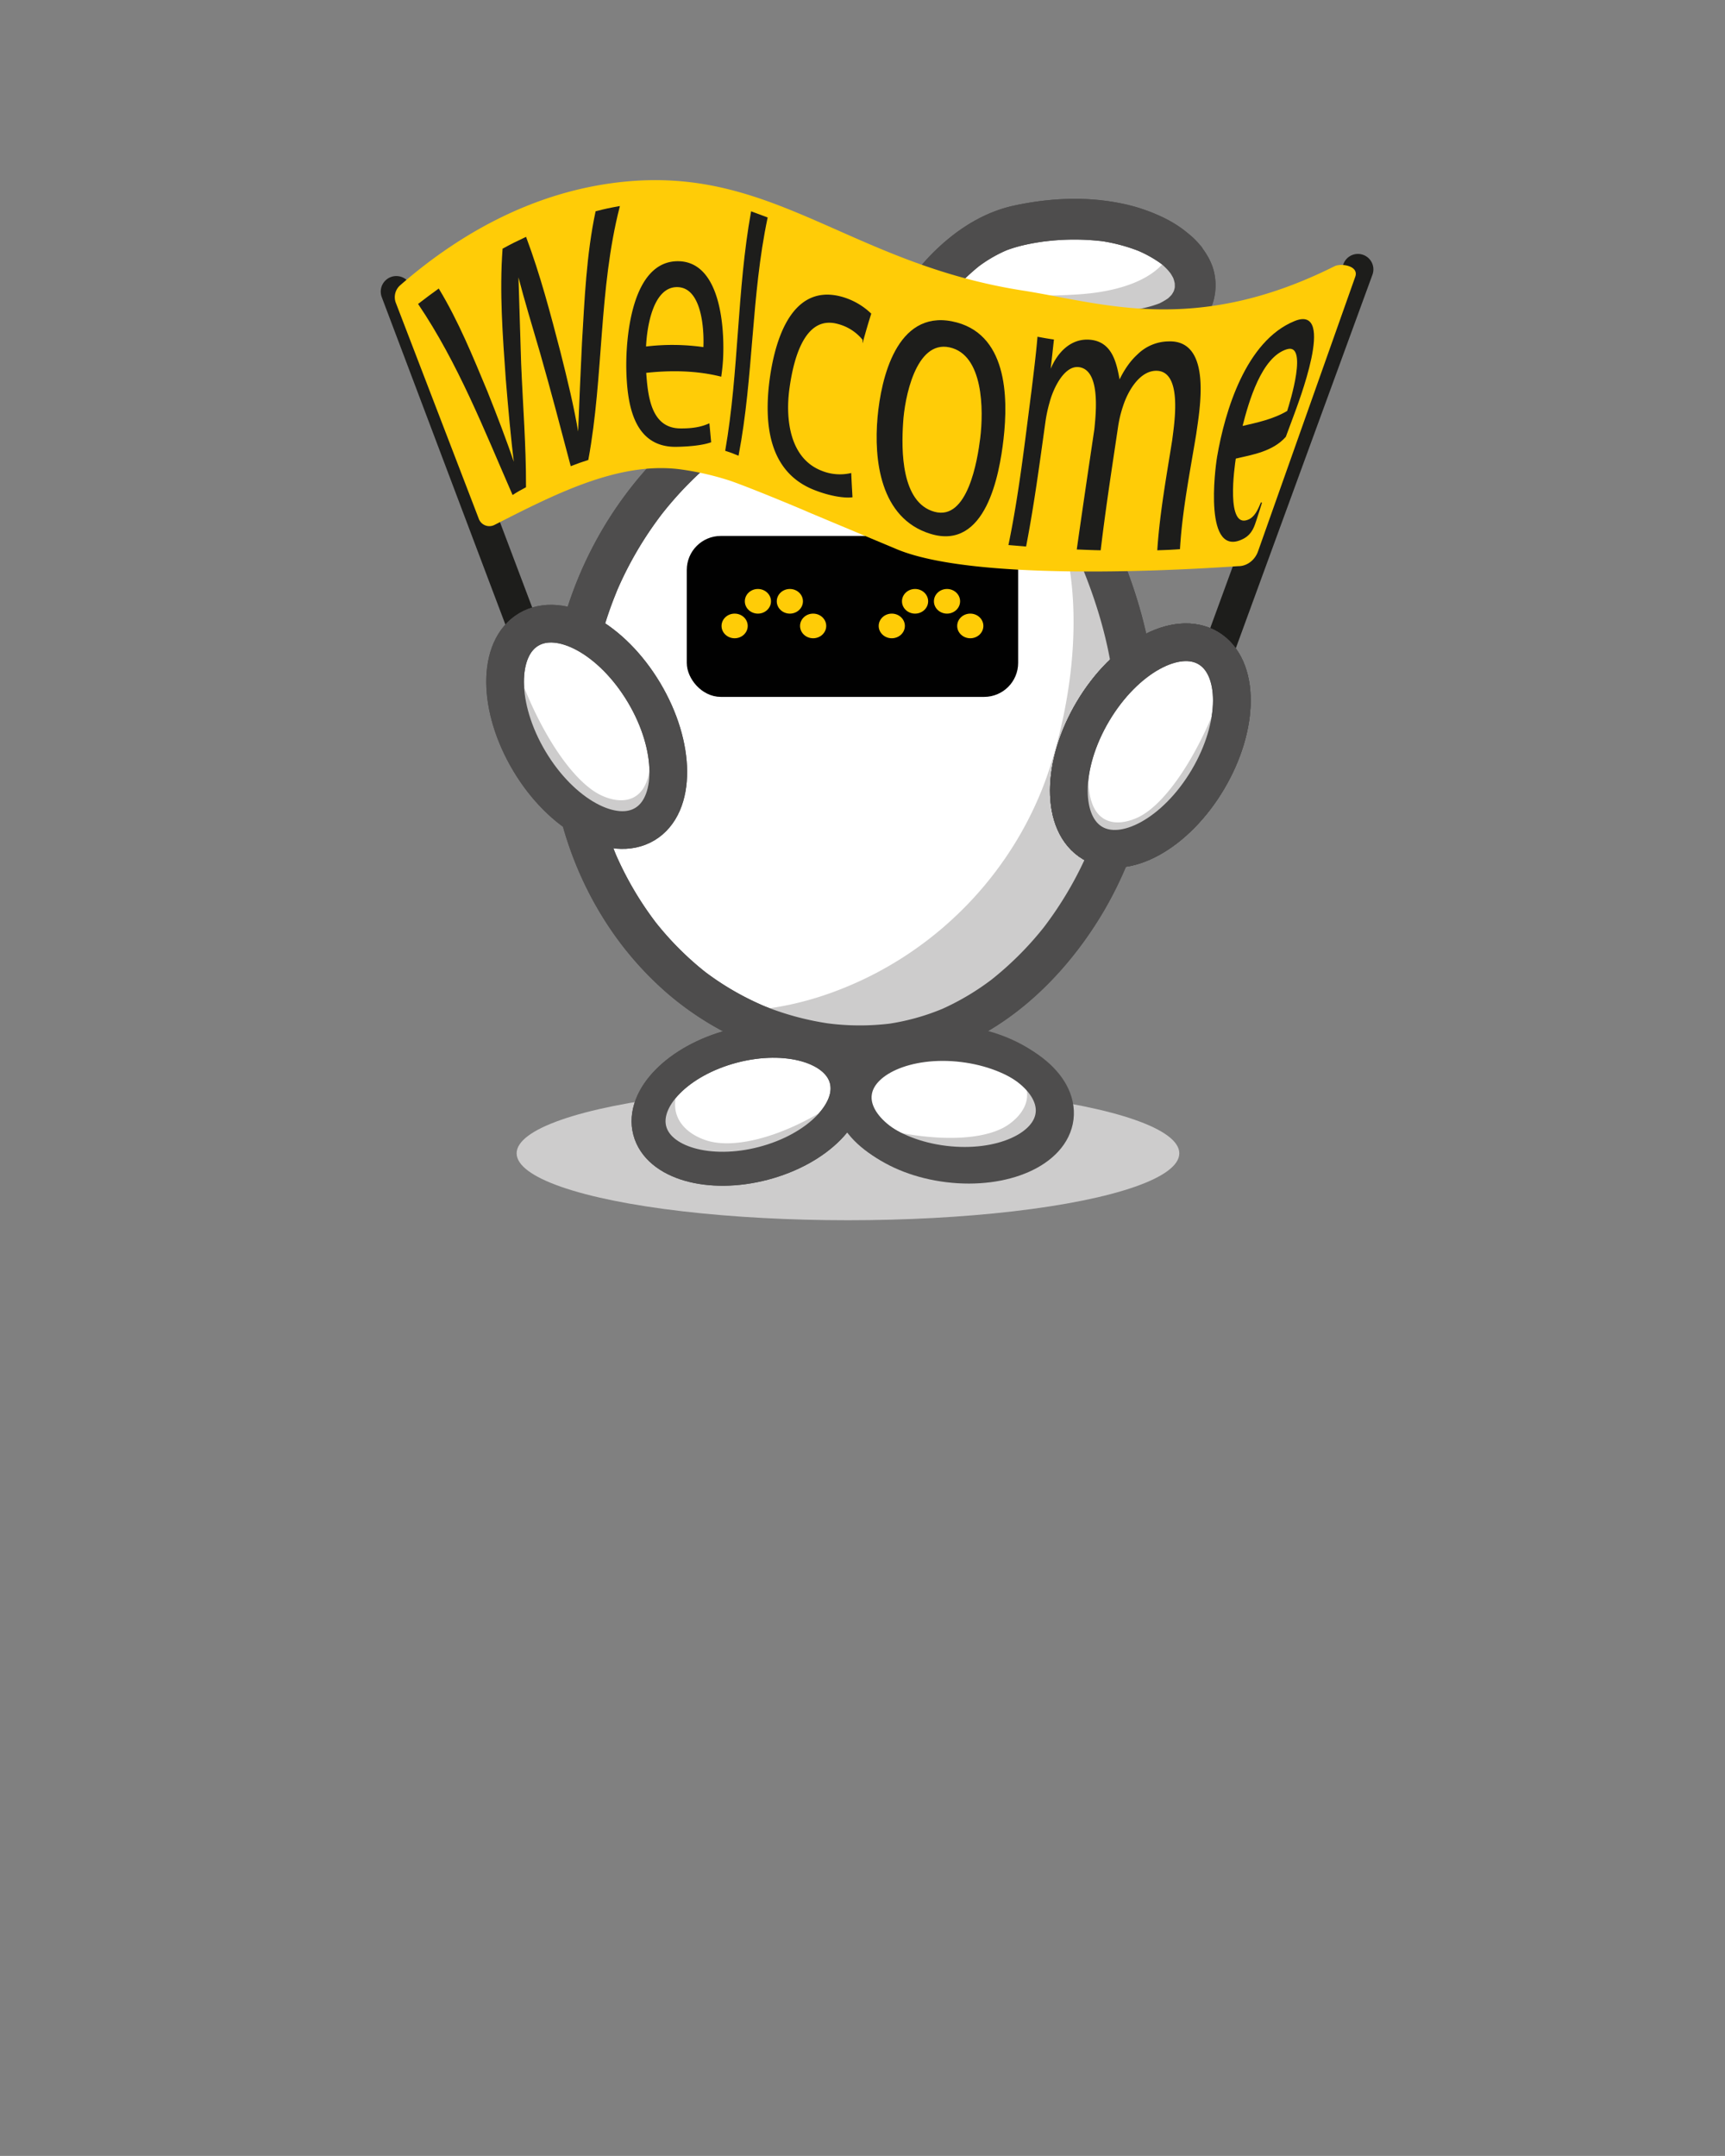 <svg xmlns="http://www.w3.org/2000/svg" viewBox="0 0 1133.9 1417.3"><rect x="0" y="0" width="1133.9" height="1417.3" fill="#808080" stroke="none"/><defs><style>.a{fill:#cdcccc;}.b,.e,.l{fill:#fff;}.b,.c,.d,.l,.m{stroke:#4e4d4d;}.b,.c,.d,.g,.i,.j,.k,.l,.m{stroke-miterlimit:10;}.b,.d{stroke-width:22.33px;}.c,.d,.i,.j,.m{fill:none;}.c{stroke-width:22.33px;}.f{fill:#4e4d4d;}.g{fill:#010101;stroke:#010101;stroke-width:8.93px;}.h{fill:#ffcc07;}.i,.j,.k{stroke:#1d1d1b;}.i,.j{stroke-linecap:round;}.i{stroke-width:20.35px;}.j{stroke-width:20.46px;}.k{fill:#1d1d1b;stroke-width:0.71px;}.l,.m{stroke-width:24.78px;}</style></defs><ellipse class="a" cx="557.4" cy="758.2" rx="217.8" ry="44"/><ellipse class="b" cx="492" cy="726" rx="66.8" ry="39.8" transform="translate(-168.4 148.9) rotate(-14.7)"/><path class="a" d="M435.8,751.5c-2.8-14.6,2-36.7,20.5-55.9v-.2A136.6,136.6,0,0,1,475,679.5l-3.8,3.3c-10.7,9.8-19.8,20.9-24.4,30.9h0c-8.7,18.7,2.5,31.1,17.5,36s39,.3,64.4-12.6a168.6,168.6,0,0,0,25.4-15.8,154.9,154.9,0,0,1-42,36.1c-13.6,7.7-26.7,11.7-37.7,13.1C452.9,773.2,438.6,766.1,435.8,751.5Z"/><ellipse class="c" cx="492" cy="726" rx="66.8" ry="39.8" transform="translate(-168.4 148.9) rotate(-14.7)"/><ellipse class="b" cx="628.6" cy="727.1" rx="39.8" ry="66.8" transform="translate(-169.1 1263.3) rotate(-83.1)"/><path class="a" d="M689.9,733.1c-2.4-13.7-14.5-31.8-38.4-43.7h-.1a152,152,0,0,0-22.8-8.9l4.7,1.9c13.3,5.6,25.7,12.9,33.4,20.4h0c14.6,14.1,8.4,28.1-3.9,36.6s-36.1,10.9-64.2,6.5a191.1,191.1,0,0,1-29.1-6.9A167.3,167.3,0,0,0,621,759.2c15.4,3.1,28.9,3,39.6,1.2C681.5,756.9,692.4,746.7,689.9,733.1Z"/><ellipse class="d" cx="625.8" cy="725.3" rx="39.8" ry="66.8" transform="translate(-169.7 1259) rotate(-83.1)"/><path class="e" d="M623.5,256.7c-32.9-11.4-69.9-9.7-102.4,1.4s-60.4,31.4-82.9,55.6c-55,59.1-76.7,143.6-56.7,220.8,12,46.3,39.1,90.5,80.2,119.7s97,41.6,145.6,27.5c36.3-10.5,66.3-34.7,88.6-63.1,43.7-55.4,60.4-128.5,45-196.7s-55.4-143.5-117-164.8"/><path class="f" d="M627,243.8c-47.2-16.2-100.2-7.6-143.1,16.5-38.6,21.8-70.6,55.8-91.8,94.6a255.2,255.2,0,0,0-31.3,124.8c.5,43.1,12.5,86.3,35.2,123a217.1,217.1,0,0,0,42.2,49.9A199.6,199.6,0,0,0,498,688.3a188.2,188.2,0,0,0,65.5,12.6,169.7,169.7,0,0,0,34.1-3.1,163.1,163.1,0,0,0,33.3-10.5c40.5-17.5,73.1-51.4,95.1-89.1a252.1,252.1,0,0,0,33.9-128.9c-.6-42.4-12.9-84.5-31-122.6-16.9-35.6-41.6-69.7-75.7-90.5a134.5,134.5,0,0,0-25.8-12c-6.6-2.3-14.9,2.6-16.5,9.3s2.3,14,9.4,16.5q3.5,1.2,6.9,2.7l-3.2-1.4a127.6,127.6,0,0,1,28,16.6l-2.7-2.1a172.1,172.1,0,0,1,30.5,31l-2.1-2.7a261.6,261.6,0,0,1,33.8,59l-1.4-3.2c10.1,24,17.9,49.5,21.4,75.4l-.5-3.5a233.3,233.3,0,0,1,0,61.9l.5-3.5a243.1,243.1,0,0,1-16.7,61l1.3-3.2a239,239,0,0,1-30.4,52.2l2.1-2.7a213,213,0,0,1-36.9,37.2l2.7-2.1a166.8,166.8,0,0,1-36.8,21.8L620,663a149.9,149.9,0,0,1-37.6,10.3l3.6-.5a163.7,163.7,0,0,1-43.1-.2l3.6.5a186.9,186.9,0,0,1-47.1-12.9l3.2,1.3a183.6,183.6,0,0,1-40.2-23.4l2.7,2.1a201.6,201.6,0,0,1-35.4-35.5l2.1,2.7a217.8,217.8,0,0,1-28.2-48.5l1.4,3.2A229.5,229.5,0,0,1,389.2,504l.4,3.5a239.8,239.8,0,0,1,.1-62.2l-.5,3.5a242,242,0,0,1,17-61.9l-1.4,3.2a237.3,237.3,0,0,1,31-53.1l-2.1,2.7a234.1,234.1,0,0,1,41.8-42l-2.7,2.1a199.8,199.8,0,0,1,43.7-25.7l-3.2,1.3a170.4,170.4,0,0,1,43.8-12l-3.6.4a164.2,164.2,0,0,1,42.6-.1l-3.6-.5a151.4,151.4,0,0,1,27.4,6.4c6.7,2.3,15-2.6,16.5-9.3s-2.2-14.1-9.4-16.5Z"/><path class="e" d="M779.1,170.3c-10-12.3-29.4-21.1-49.8-24.4s-41.5-1.8-60.5,2.5c-46.6,10.4-74.7,62.8-87.6,93.6l-1.6,1.7.3.3c20.4-14.9,51.7-34.3,78.4-33.5,20.2.5,40.1,4.8,60.3,6.5s42.1.1,55.6-9S789,182.7,779.1,170.3Z"/><path class="f" d="M788.6,160.9c-3.2-4-7.1-7.1-11.1-10.2a80.2,80.2,0,0,0-11.2-6.9,116.1,116.1,0,0,0-29.9-10.2c-23-4.6-46.7-3.4-69.6,1.5-17.3,3.7-32.7,12.6-45.9,24s-22.4,23.5-31,37a255.9,255.9,0,0,0-18.7,35.5l-2.9,6.8,3.4-5.9-1.5,1.7c-2.3,2.5-4.1,6-4,9.5l.5,3.5a14,14,0,0,0,3.5,6l.3.3,2.7,2.1a9.8,9.8,0,0,0,4.9,1.6c2.8.4,6.3.1,8.6-1.6a241.9,241.9,0,0,1,33.1-20.8q5.3-2.7,10.8-5.1l-3.2,1.4a96.7,96.7,0,0,1,24.5-7.1l-3.5.4a85.2,85.2,0,0,1,18.2-.1c7.1.5,14.3,1.4,21.4,2.3l-3.6-.4c21.1,2.8,42.5,6.5,63.9,3.8,10.5-1.3,20.9-3.6,30.3-9s17-14,19.4-24.6a38.6,38.6,0,0,0-.2-18.5c-1.7-6.4-5.1-11.9-9.2-17-2-2.5-6.5-4-9.5-4a13.7,13.7,0,0,0-9.5,4c-2.3,2.5-4.1,5.9-3.9,9.4l.5,3.6a12.6,12.6,0,0,0,3.4,5.9l.5.6-2.1-2.7a34.9,34.9,0,0,1,4,6.7l-1.4-3.2a26.4,26.4,0,0,1,1.9,6.8l-.5-3.6a27.4,27.4,0,0,1,.1,6.4l.4-3.6a19.8,19.8,0,0,1-1.6,5.9l1.4-3.2a26.2,26.2,0,0,1-3,5.1l2.1-2.7a30.8,30.8,0,0,1-5.1,5.1l2.7-2.1a46.8,46.8,0,0,1-8.7,5l3.2-1.4a69.2,69.2,0,0,1-18.4,4.7l3.6-.4c-16.5,2.1-33.2.4-49.6-1.8l3.6.4c-10.8-1.4-21.6-3-32.5-4-4.6-.4-9.2-.8-13.9-.8a97.7,97.7,0,0,0-14.3,1.5c-8.9,1.6-17.4,4.8-25.7,8.4a180,180,0,0,0-21.8,11.3c-7.3,4.4-14.4,9.2-21.3,14.3l16.2,2-.3-.3v19l1.2-1.3a.8.8,0,0,1,.4-.4l2.1-2.7,1.3-3.2.3-.7-1.4,3.2a254.3,254.3,0,0,1,21.3-40.3c2.6-4,5.4-8,8.3-11.8l-2.1,2.7a138,138,0,0,1,23.9-24.4l-2.7,2.1a89.9,89.9,0,0,1,20.5-12.1l-3.2,1.3c9.2-3.9,19.2-5.8,29.1-7.1l-3.5.5a155.5,155.5,0,0,1,40.9-.3l-3.5-.5a113.3,113.3,0,0,1,28.5,7.6l-3.2-1.3a78.4,78.4,0,0,1,17.1,9.7l-2.7-2.1a48,48,0,0,1,7.9,7.7c2,2.5,6.4,3.9,9.5,3.9a13.6,13.6,0,0,0,9.5-3.9,13.8,13.8,0,0,0,3.9-9.5l-.5-3.5A12.9,12.9,0,0,0,788.6,160.9Z"/><path class="a" d="M771.5,158.1a29.1,29.1,0,0,1-7.8,16c-11.3,12-31.6,17.4-50.7,19.1s-38.3.6-57.2,3.5c-8.7,1.3-17.5,5.2-26,10.7a31,31,0,0,1,5.4,8.7c8.2-3.8,16.4-6.3,24.3-6.6,19-.8,38.1,2.4,57.2,2.8s39.8-2.8,51.9-13.6S781.3,170.7,771.5,158.1Z"/><path class="a" d="M746.1,421.9c-15.4-68.1-55.4-143.5-117-164.8l-.4-.4a149.5,149.5,0,0,0-57.1-7.5c3.9.5,7.9,1.1,11.8,1.9,33.6,6.7,66.4,23.9,89.1,50.3v.5c42.5,49.4,39.1,134.6,18.1,201.2S618.5,624.4,552.9,650.2c-21.7,8.6-45.4,14.1-69.4,14.3,38.8,21.6,86.6,29.5,129,17.2,36.3-10.5,66.3-34.7,88.6-63.1C744.8,563.2,761.5,490.1,746.1,421.9Z"/><path class="f" d="M627,243.8c-47.2-16.2-100.2-7.6-143.1,16.5-38.6,21.8-70.6,55.8-91.8,94.6a255.2,255.2,0,0,0-31.3,124.8c.5,43.1,12.5,86.3,35.2,123a217.1,217.1,0,0,0,42.2,49.9A199.6,199.6,0,0,0,498,688.3a188.2,188.2,0,0,0,65.5,12.6,169.7,169.7,0,0,0,34.1-3.1,163.1,163.1,0,0,0,33.3-10.5c40.5-17.5,73.1-51.4,95.1-89.1a252.1,252.1,0,0,0,33.9-128.9c-.6-42.4-12.9-84.5-31-122.6-16.9-35.6-41.6-69.7-75.7-90.5a134.5,134.5,0,0,0-25.8-12c-6.6-2.3-14.9,2.6-16.5,9.3s2.3,14,9.4,16.5q3.5,1.2,6.9,2.7l-3.2-1.4a127.6,127.6,0,0,1,28,16.6l-2.7-2.1a172.1,172.1,0,0,1,30.5,31l-2.1-2.7a261.6,261.6,0,0,1,33.8,59l-1.4-3.2c10.1,24,17.9,49.5,21.4,75.4l-.5-3.5a233.3,233.3,0,0,1,0,61.9l.5-3.5a243.1,243.1,0,0,1-16.7,61l1.3-3.2a239,239,0,0,1-30.4,52.2l2.1-2.7a213,213,0,0,1-36.9,37.2l2.7-2.1a166.8,166.8,0,0,1-36.8,21.8L620,663a149.9,149.9,0,0,1-37.6,10.3l3.6-.5a163.7,163.7,0,0,1-43.1-.2l3.6.5a186.9,186.9,0,0,1-47.1-12.9l3.2,1.3a183.6,183.6,0,0,1-40.2-23.4l2.7,2.1a201.6,201.6,0,0,1-35.4-35.5l2.1,2.7a217.8,217.8,0,0,1-28.2-48.5l1.4,3.2A229.5,229.5,0,0,1,389.2,504l.4,3.5a239.8,239.8,0,0,1,.1-62.2l-.5,3.5a242,242,0,0,1,17-61.9l-1.4,3.2a237.3,237.3,0,0,1,31-53.1l-2.1,2.7a234.1,234.1,0,0,1,41.8-42l-2.7,2.1a199.8,199.8,0,0,1,43.7-25.7l-3.2,1.3a170.4,170.4,0,0,1,43.8-12l-3.6.4a164.2,164.2,0,0,1,42.6-.1l-3.6-.5a151.4,151.4,0,0,1,27.4,6.4c6.7,2.3,15-2.6,16.5-9.3s-2.2-14.1-9.4-16.5Z"/><rect class="g" x="455.9" y="356.8" width="208.9" height="96.88" rx="17.9"/><path class="f" d="M788.6,160.9c-3.2-4-7.1-7.1-11.1-10.2a80.2,80.2,0,0,0-11.2-6.9,116.1,116.1,0,0,0-29.9-10.2c-23-4.6-46.7-3.4-69.6,1.5-17.3,3.7-32.7,12.6-45.9,24s-22.4,23.5-31,37a255.9,255.9,0,0,0-18.7,35.5l-2.9,6.8,3.4-5.9-1.5,1.7c-2.3,2.5-4.1,6-4,9.5l.5,3.5a14,14,0,0,0,3.5,6l.3.3,2.7,2.1a9.8,9.8,0,0,0,4.9,1.6c2.8.4,6.3.1,8.6-1.6a241.9,241.9,0,0,1,33.1-20.8q5.3-2.7,10.8-5.1l-3.2,1.4a96.7,96.7,0,0,1,24.5-7.1l-3.5.4a85.2,85.2,0,0,1,18.2-.1c7.1.5,14.3,1.4,21.4,2.3l-3.6-.4c21.1,2.8,42.5,6.5,63.9,3.8,10.5-1.3,20.9-3.6,30.3-9s17-14,19.4-24.6a38.6,38.6,0,0,0-.2-18.5c-1.7-6.4-5.1-11.9-9.2-17-2-2.5-6.5-4-9.5-4a13.7,13.7,0,0,0-9.5,4c-2.3,2.5-4.1,5.9-3.9,9.4l.5,3.6a12.6,12.6,0,0,0,3.4,5.9l.5.6-2.1-2.7a34.9,34.9,0,0,1,4,6.7l-1.4-3.2a26.4,26.4,0,0,1,1.9,6.8l-.5-3.6a27.4,27.4,0,0,1,.1,6.4l.4-3.6a19.8,19.8,0,0,1-1.6,5.9l1.4-3.2a26.2,26.2,0,0,1-3,5.1l2.1-2.7a30.8,30.8,0,0,1-5.1,5.1l2.7-2.1a46.8,46.8,0,0,1-8.7,5l3.2-1.4a69.2,69.2,0,0,1-18.4,4.7l3.6-.4c-16.5,2.1-33.2.4-49.6-1.8l3.6.4c-10.8-1.4-21.6-3-32.5-4-4.6-.4-9.2-.8-13.9-.8a97.7,97.7,0,0,0-14.3,1.5c-8.9,1.6-17.4,4.8-25.7,8.4a180,180,0,0,0-21.8,11.3c-7.3,4.4-14.4,9.2-21.3,14.3l16.2,2-.3-.3v19l1.2-1.3a.8.8,0,0,1,.4-.4l2.1-2.7,1.3-3.2.3-.7-1.4,3.2a254.3,254.3,0,0,1,21.3-40.3c2.6-4,5.4-8,8.3-11.8l-2.1,2.7a138,138,0,0,1,23.9-24.4l-2.7,2.1a89.9,89.9,0,0,1,20.5-12.1l-3.2,1.3c9.2-3.9,19.2-5.8,29.1-7.1l-3.5.5a155.5,155.5,0,0,1,40.9-.3l-3.5-.5a113.3,113.3,0,0,1,28.5,7.6l-3.2-1.3a78.4,78.4,0,0,1,17.1,9.7l-2.7-2.1a48,48,0,0,1,7.9,7.7c2,2.5,6.4,3.9,9.5,3.9a13.6,13.6,0,0,0,9.5-3.9,13.8,13.8,0,0,0,3.9-9.5l-.5-3.5A12.9,12.9,0,0,0,788.6,160.9Z"/><ellipse class="h" cx="534.5" cy="411.5" rx="8.6" ry="8.1"/><ellipse class="h" cx="482.9" cy="411.5" rx="8.6" ry="8.1"/><ellipse class="h" cx="498.2" cy="395.3" rx="8.6" ry="8.1"/><ellipse class="h" cx="519.2" cy="395.3" rx="8.6" ry="8.1"/><ellipse class="h" cx="637.8" cy="411.5" rx="8.6" ry="8.1"/><ellipse class="h" cx="586.2" cy="411.5" rx="8.6" ry="8.1"/><ellipse class="h" cx="601.5" cy="395.3" rx="8.6" ry="8.1"/><ellipse class="h" cx="622.5" cy="395.3" rx="8.6" ry="8.1"/><line class="i" x1="794" y1="446.7" x2="892.6" y2="177.1"/><line class="j" x1="351.3" y1="432.2" x2="260.5" y2="191.7"/><path class="h" d="M890.8,182.1c2.8-7.4-9.2-9.2-13.5-7.1-92.1,46.1-153.1,24.1-205,16C559.5,173.4,509.7,110.3,412,119.3c-64,5.9-114.5,38.2-148.9,68.2a10.4,10.4,0,0,0-2.9,11.6l51.4,133.8,3.1,8.1a7.4,7.4,0,0,0,10.3,4.1c39.3-20,80.8-41.4,121-36.7a186.8,186.8,0,0,1,34.4,7.8c16.1,5.7,49.8,19.9,51.2,20.6l57.5,24.1c57.6,24.4,221.9,11.3,225.1,11.3,5,0,10.6-3.5,12.8-9.9"/><path class="k" d="M337.1,324.9c-18.6-42.6-35.7-86.3-61.8-125,5.1-3.9,7.7-5.9,13-9.7,12.8,21.2,22.2,44.3,31.7,67.1,6.4,16,12.6,32.2,18.2,48.6h.2c-2.4-18.9-4-37.9-5.6-56.9-2-28.3-4.2-56.9-2.1-85.3,5.9-3.2,8.9-4.7,14.9-7.5,9.2,24.6,15.9,50.1,22.5,75.5,4.5,17.9,8.9,35.8,11.9,53.9h.3c.8-20,1.6-40,2.6-60,1.7-28.8,2.9-58.1,8.9-86.4,6.1-1.6,9.1-2.2,15.2-3.3-13.9,54.3-10.5,111.3-20.6,166.2-4.5,1.5-6.7,2.2-11,3.9-6.5-24.7-13-49.4-20-73.9-5-17.1-10.2-34.2-14.7-51.5l-.3.2,1.8,58.1c1.1,27,3.3,54.2,3.2,81.2C341.9,322,340.2,322.9,337.1,324.9Z"/><path class="k" d="M424.4,244.8c1.1,14.9,2.9,37,22.7,37.2,8.6.1,14.1-1.1,18.9-3.2.5,5.2.7,7.5,1.1,11.7-4.5,1.6-12.1,2.7-22.5,2.9-27.7.4-31.8-27.5-32.5-48.7s3.1-73.8,34.5-72.6c27,1.1,29.5,44.4,28.3,64.7-.3,4.7-.8,8.2-1.1,10.4C457.8,243.2,440.7,243,424.4,244.8Zm38.3-16.2c.6-12.1-1-40-17.5-40.2s-20.4,27.2-20.9,39.8A145.2,145.2,0,0,1,462.7,228.6Z"/><path class="k" d="M494,139.4l10.2,3.8c-10.8,51.2-9.2,104.5-19,155.9-3.6-1.5-5.3-2.1-8.1-3C486.1,244.3,484.7,191.1,494,139.4Z"/><path class="k" d="M560,326.6c-4.5.6-14.2-.6-25.1-5-29.2-11.8-32-42.6-29-69.2,2.8-23.8,12.6-65.8,46.5-57.2a45.2,45.2,0,0,1,19.9,11.1c-2,6.3-3,9.8-5,16.9a31.3,31.3,0,0,0-16.6-10.6c-23.6-6.4-30,27.7-32.1,42.6-2.7,19.4-.3,46,21.1,54.5a32.3,32.3,0,0,0,19.5,1.7C559.5,318,559.7,321.1,560,326.6Z"/><path class="k" d="M659.3,288.6c-2.7,23.5-11.6,73.1-47.6,62-32.9-10.1-37-48.5-34.5-76.3,2.3-25.5,12.5-69.8,48.5-62.7S662.5,260.7,659.3,288.6Zm-66-10.8c-1.2,18-1.4,52.9,20.9,59s28.7-34.4,30.5-48.8c2.2-18.1,2.3-55.1-20.5-60S594.2,262.3,593.3,277.8Z"/><path class="k" d="M678.4,256.9c1.4-11.7,2.9-23.4,3.9-35.1,3.8.7,5.8,1.1,10.1,1.7-.8,7.1-1.2,11.1-2.2,19.8h.5c4.3-10.9,13.1-20.7,25.8-19.6,14.3,1.3,17.1,14.8,19.2,26.4h.3c3.7-7.7,7.8-13.1,11.9-16.8a29.2,29.2,0,0,1,20.1-8.5c28.8-1.2,20.1,45.1,18,60.3-4.1,25-9.2,50.3-10.7,75.6-5.5.4-8.3.5-14.2.7,1.6-24.1,6-48.2,9.8-72.1,1.3-10.7,7.3-46.4-11.3-45.9-10.9.4-18.5,13.5-21.7,23.4a78.8,78.8,0,0,0-3.3,13.7c-4,26.9-8.2,53.9-11.4,80.9-6.1-.1-9.1-.3-15-.5,3.7-26.2,7.6-52.4,11.5-78.6,1.2-11.7,4-39.5-10.5-41.3-9.9-1.2-17.2,14.2-19.6,23.4a92.6,92.6,0,0,0-2.8,13.2c-3.8,27.2-7.4,54.4-12.6,81.3l-10.9-.9C670.2,324.7,674,290.6,678.4,256.9Z"/><path class="k" d="M812,301.2c-.8,5.3-6.9,47,8.5,40.8,4.5-1.8,6.6-6.6,8.7-11.6-1.7,5.4-2.4,7.8-3.6,11.3s-2.5,8.9-8.1,12c-26,14-18.5-45.4-17.1-53.4,5.1-29.8,18.8-75.9,50.7-88.9,27.1-11.1,1.4,54.9-1,61.6l-5.2,14C836.5,296.4,823.7,298.5,812,301.2Zm34.4-30.8c1.8-5.6,14.3-45.7-.7-41.1-16.8,5.2-25.2,34.6-29.4,51.2C826.7,278.1,837.2,275.9,846.4,270.4Z"/><ellipse class="l" cx="757.3" cy="492.1" rx="74.5" ry="43.9" transform="matrix(0.51, -0.86, 0.86, 0.51, -53.26, 890.43)"/><path class="a" d="M725.5,559.9c-9.4-10.9-16.4-33.9-11-64.5v-.2a190.5,190.5,0,0,1,7-27.7c-.5,1.9-.9,3.8-1.4,5.7-3.8,16.5-5.6,33-4.4,45.2h.1c2.2,22.9,17.2,25.7,31.7,19.2s31.3-28.2,45.3-58.2a256.8,256.8,0,0,0,12.5-32.4,223.7,223.7,0,0,1-15.9,62.5c-7.1,16.8-15.6,29.9-23.7,39.1C749.9,566.7,734.9,570.8,725.5,559.9Z"/><ellipse class="m" cx="757.3" cy="492.1" rx="74.5" ry="43.9" transform="matrix(0.51, -0.86, 0.86, 0.51, -53.26, 890.43)"/><ellipse class="l" cx="385.7" cy="477.6" rx="43.9" ry="74.5" transform="translate(-190.2 265.1) rotate(-30.8)"/><path class="a" d="M417.5,545.4c9.3-10.9,16.4-34,11-64.6v-.2a203,203,0,0,0-7-27.6c.4,1.9.9,3.8,1.4,5.7,3.7,16.4,5.6,33,4.4,45.2h-.1c-2.2,22.9-17.3,25.7-31.7,19.1S364.2,495,350.2,465a280,280,0,0,1-12.6-32.4,228.1,228.1,0,0,0,15.9,62.5c7.1,16.8,15.7,29.9,23.8,39.1C393.1,552.1,408.1,556.3,417.5,545.4Z"/><ellipse class="m" cx="385.7" cy="477.6" rx="43.9" ry="74.5" transform="translate(-190.2 265.1) rotate(-30.8)"/><ellipse class="l" cx="757.3" cy="492.1" rx="74.5" ry="43.9" transform="matrix(0.51, -0.86, 0.86, 0.51, -53.26, 890.43)"/><path class="a" d="M725.5,559.9c-9.4-10.9-16.4-33.9-11-64.5v-.2a190.5,190.5,0,0,1,7-27.7c-.5,1.9-.9,3.8-1.4,5.7-3.8,16.5-5.6,33-4.4,45.2h.1c2.2,22.9,17.2,25.7,31.7,19.2s31.3-28.2,45.3-58.2a256.8,256.8,0,0,0,12.5-32.4,223.7,223.7,0,0,1-15.9,62.5c-7.1,16.8-15.6,29.9-23.7,39.1C749.9,566.7,734.9,570.8,725.5,559.9Z"/><ellipse class="m" cx="757.3" cy="492.1" rx="74.5" ry="43.9" transform="matrix(0.51, -0.86, 0.86, 0.51, -53.26, 890.43)"/></svg>